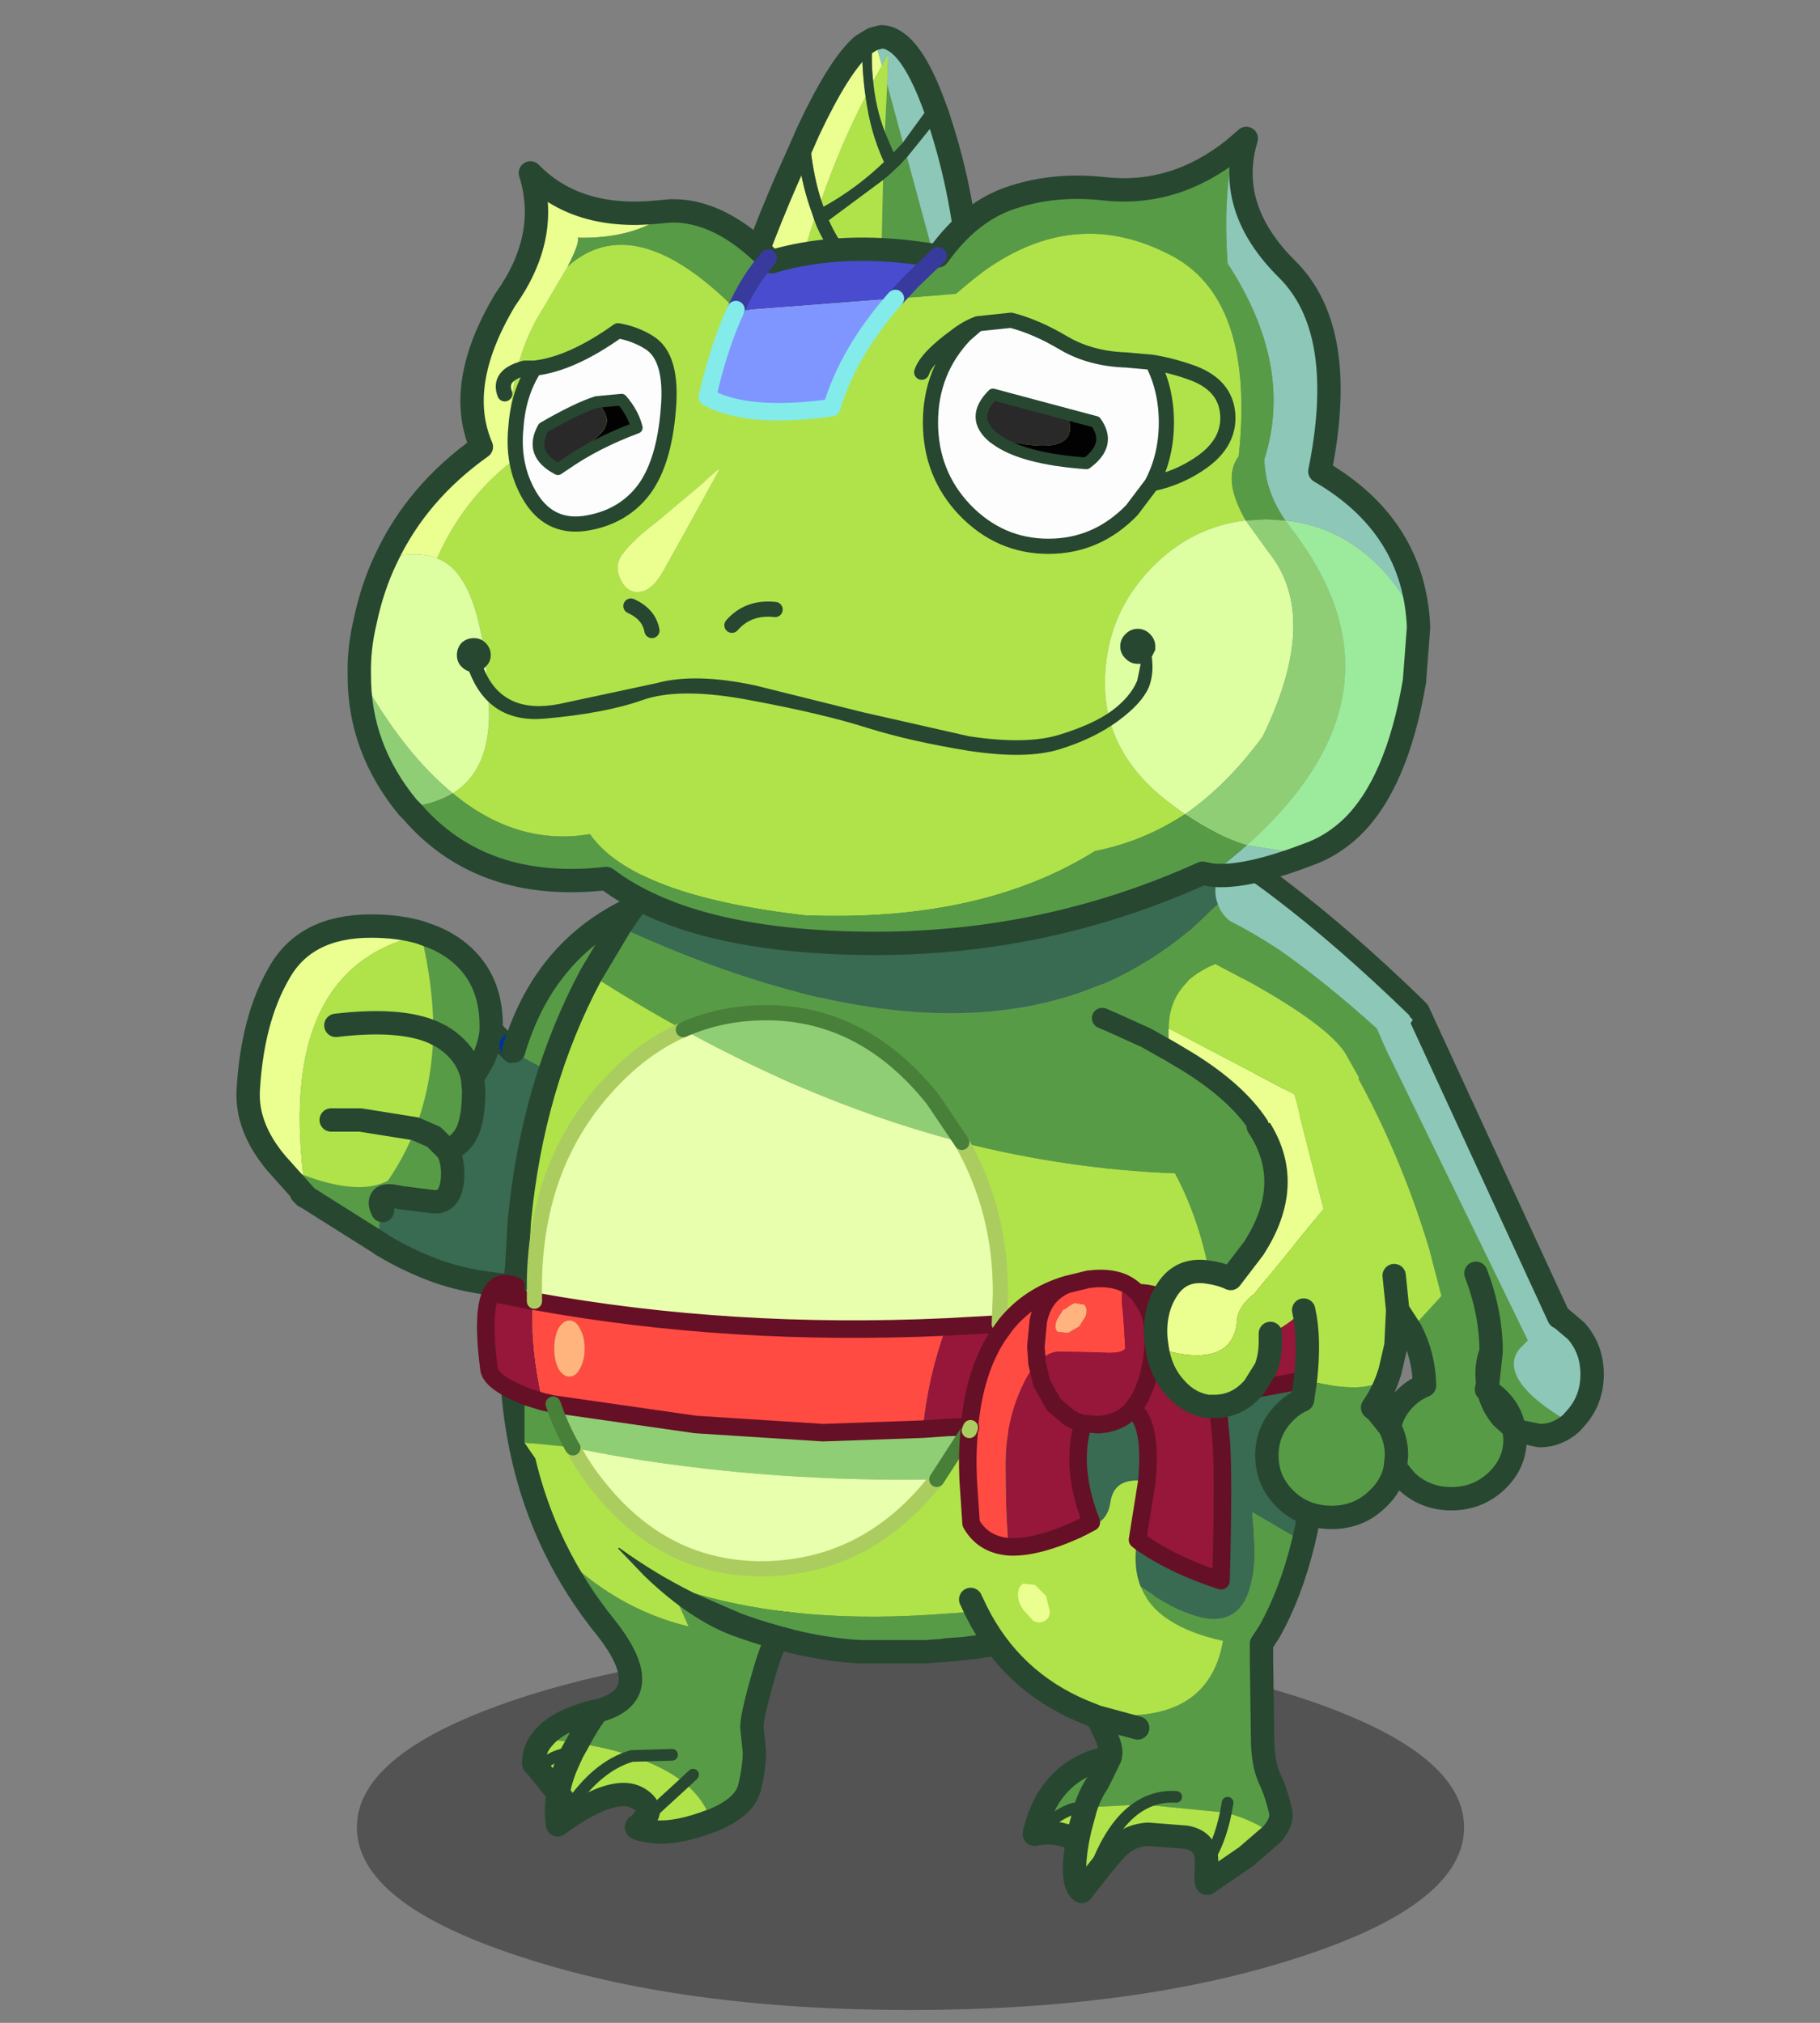 <svg xmlns:ffdec="https://www.free-decompiler.com/flash" xmlns:xlink="http://www.w3.org/1999/xlink" ffdec:objectType="frame" height="100" width="90" xmlns="http://www.w3.org/2000/svg"><rect width="100%" height="100%" fill="#808080" stroke="none"/><use ffdec:characterId="25" height="159.95" transform="translate(8.606 1.234) scale(.617)" width="125.05" xlink:href="#a"/><defs><g id="a" transform="translate(-27 -22.75)"><use ffdec:characterId="1" height="35.35" transform="translate(41.656 152.562) scale(.827)" width="107.3" xlink:href="#b"/><use ffdec:characterId="3" height="32.85" transform="translate(32.014 94.013) scale(.936)" width="37.65" xlink:href="#c"/><use ffdec:characterId="5" height="52.35" transform="translate(53.063 119.463) scale(.936)" width="30.55" xlink:href="#d"/><use ffdec:characterId="7" height="35.9" transform="translate(53.279 90.314) scale(.936)" width="29.35" xlink:href="#e"/><use ffdec:characterId="9" height="83.45" transform="translate(51.298 75.963) scale(.936)" width="74.65" xlink:href="#f"/><use ffdec:characterId="11" height="41.05" transform="translate(89.913 134.814) scale(.936)" width="31.8" xlink:href="#g"/><use ffdec:characterId="13" height="27.35" transform="translate(89.898 122.498) scale(.936)" width="23.3" xlink:href="#h"/><use ffdec:characterId="15" height="45.3" transform="translate(104.713 100.864) scale(.936)" width="39.4" xlink:href="#i"/><use ffdec:characterId="17" height="33.35" transform="translate(98.374 84.174) scale(.827)" width="35.3" xlink:href="#j"/><use ffdec:characterId="19" height="79.6" transform="translate(40.913 22.764) scale(.936)" width="92.7" xlink:href="#k"/><use ffdec:characterId="20" height="13.4" transform="translate(49.67 68.697) scale(.936)" width="59.8" xlink:href="#l"/><use ffdec:characterId="21" height="20.75" transform="translate(52.807 45.707) scale(.936)" width="63.3" xlink:href="#m"/></g><g id="n"><path d="M2.4 20.3Q-.2 17.2 0 14 .35 7.95 2.65 4 4.9 0 10.5 0q2.4 0 4.25.55l.05.2Q2.65 3.5 4.7 21.3l-2.3-1" fill="#eaff90" fill-rule="evenodd" transform="translate(1 1)"/><path d="M15.15.7q1.7.55 2.95 1.6 2.7 2.25 2.7 6.2v.45q-.1 1.15-.7 2.5L19.2 13q-.45-2.2-2.65-3.55l-.7-.35.7.35q2.2 1.35 2.65 3.55l.1 1.05q0 2.85-.8 4-.55.8-1.45 1.15l-1.15-1.15-1.6-.7 1.6.7 1.15 1.15q.5.9.45 2.2-.1 2.3-1.6 2.2l-2.8-.35-.5-.1-.3-.05q-.7-.05-.85.2-.3.35.05 1.05-.3.8-.3 1.85l.05.95-6.35-4h.05L4.7 21.3q4.8 1.8 7.25.5 1.45-2.1 2.35-4.45 1.45-3.85 1.55-8.25 0-3.95-1.05-8.35l.35-.05m7.5 10.05.05-.05.05.1-.1-.05" fill="#589b46" fill-rule="evenodd" transform="translate(1 1)"/><path d="m20.8 8.95 1.85 1.8.1.05q3.5 9.2 12.9 18.25-.9.6-1.7.85l-8 .95Q20.4 31 16.3 29.6q-1.95-.7-3.8-1.7l-1.05-.6-.2-.15-.05-.95q0-1.05.3-1.85-.35-.7-.05-1.05.15-.25.85-.2l.3.05.5.1 2.8.35q1.5.1 1.6-2.2.05-1.3-.45-2.2.9-.35 1.45-1.15.8-1.15.8-4L19.2 13l.9-1.55q.6-1.35.7-2.5M4.9 23.15h-.05l-.3-.3q-.6-.6.4.3H4.9" fill="#396a52" fill-rule="evenodd" transform="translate(1 1)"/><path d="M4.7 21.3Q2.65 3.5 14.8.75q1.05 4.4 1.05 8.35-.1 4.4-1.55 8.25-.9 2.35-2.35 4.45-2.45 1.3-7.25-.5m2.4-4.7h2.5l4.7.75-4.7-.75H7.1m.4-8.1q5.5-.65 8.35.6Q13 7.85 7.5 8.5" fill="#b0e349" fill-rule="evenodd" transform="translate(1 1)"/><path d="M15.75 1.55Q13.9 1 11.5 1 5.9 1 3.65 5 1.35 8.95 1 15q-.2 3.2 2.4 6.3l2.55 2.85m9.8-22.6.4.15q1.7.55 2.95 1.6 2.7 2.25 2.7 6.2v.45l1.85 1.8.05-.05m-6.85-1.6.7.35q2.2 1.35 2.65 3.55l.9-1.55q.6-1.35.7-2.5m14.85 20.1q-.9.6-1.7.85l-8 .95Q21.4 32 17.3 30.6q-1.95-.7-3.8-1.7l-1.05-.6-.2-.15-6.35-4h-.05l-.3-.3m12.5-3.65q.9-.35 1.45-1.15.8-1.15.8-4L20.2 14m-4.9 4.35 1.6.7 1.15 1.15q.5.9.45 2.2-.1 2.3-1.6 2.2l-2.8-.35-.5-.1m-.3-.05q-.7-.05-.85.2-.3.35.05 1.05m2.8-7-4.7-.75H8.1m8.75-7.5Q14 8.85 8.5 9.5" fill="none" stroke="#274731" stroke-linecap="round" stroke-linejoin="round" stroke-width="2"/><path d="m23.7 11.7-.2-.5" fill="none" stroke="#039" stroke-linecap="round" stroke-linejoin="round" stroke-width="2"/></g><g id="o"><path d="M.15 5.05.75 0q33.2 4.5 27.8 22.1-1 2.8-2.35 5-3.3 5.4-4.5 9.6-1.2 4.15-1.05 4.85l.2 1.95q0 1.3-.4 3-.4 1.75-3.25 2.9h-.05q-.6-1.85-2.3-3.25-1.7-1.35-4.5-2.3-2.05-.7-4.65-1.1l-2.95-.4Q4 40.8 7.3 40l.05.05q-.9 1.25-1.65 2.7.75-1.45 1.65-2.7L7.4 40q5.25-1.35.8-7.05Q5.55 29.7 3.75 26q5 5.2 11.45 6.75Q6.9 13.9.15 5.05m15.45 40.4-.75.7.75-.7m-1.8-1.7-3.45.1 3.45-.1" fill="#589b46" fill-rule="evenodd" transform="translate(1 1)"/><path d="M17.15 49.4q-2.85 1.1-4.8.95-1.55-.2-1.6-.4l.3-.25.15-.2.45-.55q.35-.6-.35-1.2t-1.65-.6q-2.1 0-5.65 2.6l1-1.5-.95-1.2L2.3 44.9l-.35-.4q0-1.25.8-2.15l2.95.4q2.6.4 4.65 1.1 2.8.95 4.5 2.3L11.2 49.5l3.65-3.35q1.7 1.4 2.3 3.25M3.75 26Q-.7 16.85.15 5.05 6.9 13.9 15.2 32.75 8.75 31.2 3.75 26m.3 21.05q.2-1.25.75-2.5l.45-1 .45-.8-.45.8-.45 1q-.55 1.25-.75 2.5m6.3-3.2Q7.4 44.7 5 48.25q2.4-3.55 5.35-4.4m-5.1-.3q-1.7.2-2.95 1.35 1.25-1.15 2.95-1.35" fill="#b0e349" fill-rule="evenodd" transform="translate(1 1)"/><path d="M1.15 6.05 1.75 1m27.8 22.1q-1 2.8-2.35 5-3.3 5.4-4.5 9.6-1.2 4.15-1.05 4.85l.2 1.95q0 1.3-.4 3-.4 1.75-3.25 2.9h-.05q-2.85 1.1-4.8.95-1.55-.2-1.6-.4l.05-.1.25-.15m.15-.2.45-.55q.35-.6-.35-1.2t-1.65-.6q-2.1 0-5.65 2.6-.2-1.35.05-2.7L3.3 45.9l-.35-.4q0-1.25.8-2.15Q5 41.8 8.3 41h.1q5.25-1.35.8-7.05Q6.55 30.7 4.75 27 .3 17.85 1.15 6.05m5.55 37.7-.45.8-.45 1q-.55 1.25-.75 2.5l.95 1.2m2.35-8.2q-.9 1.25-1.65 2.7M8.4 41l-.05.05" fill="none" stroke="#274731" stroke-linecap="round" stroke-linejoin="round" stroke-width="2"/><path d="m11.05 49.7.15-.2 3.65-3.35.75-.7M5 48.25q2.4-3.55 5.35-4.4l3.45-.1m-3.05 6.2.3-.25M4 49.75l1-1.5M2.3 44.9q1.25-1.15 2.95-1.35" fill="none" stroke="#274731" stroke-linecap="round" stroke-linejoin="round" transform="translate(1 1)"/></g><g id="p"><path d="M.6 14.75q9.5 5.65 22.7 5.1-1.6 4.75-5.15 9.2-3.6 4.45-7.25 4.85Q-2.6 26.2.6 14.75" fill="#396a52" fill-rule="evenodd" transform="translate(.45 1)"/><path d="m.6 14.75-.05-.1Q5.35-1.6 27.9.15q-2.35 12.6-4.6 19.7-13.2.55-22.7-5.1" fill="#589b46" fill-rule="evenodd" transform="translate(.45 1)"/><path d="M23.75 20.85q2.25-7.1 4.6-19.7Q5.8-.6 1 15.65M11.35 34.9q3.65-.4 7.25-4.85 3.55-4.45 5.15-9.2" fill="none" stroke="#274731" stroke-linecap="round" stroke-linejoin="round" stroke-width="2"/></g><g id="q"><path d="M68.3 71.1q-1.25 1.7-2.95 2.85l-.1-4.5 3.05 1.65m-56.9 1.4-.35-.25q-4.7-4.1-7.75-8.75l4.1.4.05.05q.9 1.7 2.15 3.25 5.7 7.2 14.25 7.1 8.55-.15 14.3-7.15l.45-.5 2.75-4.25v-.25l9.7-.25q-1.1 3.7.75 8.35l.2.3q1.2-.4 1.45-1.85.25-2.1 2.55-1.95h.55l-.55 5.2q-.25 1.3.1 2.6.35 1.25 1.25 2l-3.2 1.15-5.25-.75-8.15 1.1-1.5.1Q27 79.1 17.85 76.4q-3.25-1.6-6.45-3.9M2.55 50.1l.3-5.45Q3.95 32.9 9 23.45q3.95 2.55 7.9 4.7-3.65 1.6-6.7 5.05-5.85 6.55-6.05 16.4L4 51.4l-1.45-.3v-1M60 51.45l-1.2.2-.05-.05 1.25-.15-1.25.15-14.8 1.75.1-2.55q.05-7.1-3.3-13 9.1 2.3 18.25 2.65Q61.45 45 62.3 51.1l-2.3.35" fill="#b0e349" fill-rule="evenodd" transform="translate(.75 1)"/><path d="M60.95 19q6.5 9.65 9.5 28.55l.1.9.15 1.05-8.4 1.6Q61.45 45 59 40.45q-9.15-.35-18.25-2.65l-2.5-3.7q-5.8-7.25-13.95-7.4-4-.05-7.4 1.45Q12.95 26 9 23.45l2.45-4.1Q43.9 34.3 60.95 19M3.3 63.5v-4l.25.1 1.3.4.9.2q.65 1.9 1.65 3.7l-4.1-.4m50.85 14.2-3.05.8-9.2 1.5-1.15.15-1.5.1-.2.05-1.4.1H32.1q-4.7-.25-10.2-2.25l-4.05-1.75q9.15 2.7 21.4 1.75l1.5-.1 8.15-1.1 5.25.75" fill="#589b46" fill-rule="evenodd" transform="translate(.75 1)"/><path d="M16.9 28.15q3.4-1.5 7.4-1.45 8.15.15 13.95 7.4l2.5 3.7Q28.8 34.7 16.9 28.15m-9.45 35.8-.05-.05q-1-1.8-1.65-3.7l12.2 1.75 10.9.7 8.55-.3 2.15-.15 1.8-.05v.25l-2.75 4.25q-13.65.25-26.55-1.85l-2.3-.4-2.3-.45" fill="#90ce75" fill-rule="evenodd" transform="translate(.75 1)"/><path d="M40.75 37.8q3.35 5.9 3.3 13l-.1 2.55-4.55.25q-18.45.85-35.25-2.2v-1.8q.2-9.85 6.05-16.4 3.05-3.45 6.7-5.05 11.9 6.55 23.85 9.65M38.6 66.65l-.45.5q-5.75 7-14.3 7.15-8.55.1-14.25-7.1-1.25-1.55-2.15-3.25l2.3.45 2.3.4q12.9 2.1 26.55 1.85" fill="#e8ffae" fill-rule="evenodd" transform="translate(.75 1)"/><path d="M72.75 49.05q1.2 7.75-1 8.75l-.4.1-8.6 1.6-.25.05-21.15 2.6-1.8.05-2.15.15q.45-4.55 2-8.75l4.55-.25 14.8-1.75.05.05 1.2-.2 2.3-.35 8.4-1.6 2.05-.45M3.3 59.5Q.35 58.3.25 57.15q-1.1-8.5 2.3-7.05v1l-1.3-.25 1.3.25 1.45.3q-.2 4.05.85 8.6l-1.3-.4-.25-.1" fill="#961739" fill-rule="evenodd" transform="translate(.75 1)"/><path d="M4.15 51.4q16.8 3.05 35.25 2.2-1.55 4.2-2 8.75l-8.55.3-10.9-.7-12.2-1.75-.9-.2Q3.8 55.45 4 51.4h.15m2.05 2.35q-.35.7-.35 1.7t.35 1.7q.4.7.95.7.55 0 .9-.7.4-.7.4-1.7t-.4-1.7q-.35-.7-.9-.7t-.95.7" fill="#ff4b42" fill-rule="evenodd" transform="translate(.75 1)"/><path d="M11.45 19.35q3.35-5.1 7.95-9.45Q34-3.8 42.4 1.5q8.35 5.25 16.5 14.8l2.05 2.7q-17.05 15.3-49.5.35m59.9 38.55q.05 8.7-3.05 13.2l-3.05-1.65.1 4.5-.6.35-1.85.95-3.65 1.6v-.05l-.55-.5q-.4-.15-.75 0l-.6.25q-.9-.75-1.25-2-.35-1.3-.1-2.6l.55-5.2H56q-2.3-.15-2.55 1.95-.25 1.45-1.45 1.85l-.2-.3q-1.85-4.65-.75-8.35l-9.7.25 21.15-2.6.25-.05 8.6-1.6" fill="#396a52" fill-rule="evenodd" transform="translate(.75 1)"/><path d="m59.25 76.85.05.7-.55.6-.3.15q-2.9 1.2-6.9 2.15h-.05L42.15 82l-1.4.15-1.5.15h-.2l-1.4.1H32q-5-.25-10.8-2.35-3.7-1.35-7.65-5.15l-2.25-2.35.1-.05q3.2 2.3 6.45 3.9l4.05 1.75q5.5 2 10.2 2.25h5.55l1.4-.1.2-.05 1.5-.1L41.9 80l9.2-1.5 3.05-.8 3.2-1.15.6-.25q.35-.15.75 0l.55.5v.05" fill="#274731" fill-rule="evenodd" transform="translate(.75 1)"/><path d="M6.2 53.75q.4-.7.95-.7.55 0 .9.7.4.7.4 1.7t-.4 1.7q-.35.7-.9.7t-.95-.7q-.35-.7-.35-1.7t.35-1.7" fill="#ffb47e" fill-rule="evenodd" transform="translate(.75 1)"/><path d="M12.2 20.35q3.35-5.1 7.95-9.45 14.6-13.7 23-8.4 8.35 5.25 16.5 14.8L61.7 20q6.5 9.65 9.5 28.55l.1.9.15 1.05m.65 8.4q.05 8.7-3.05 13.2-1.25 1.7-2.95 2.85l-.6.35-1.85.95-3.65 1.6M3.3 51.1l.3-5.45q1.1-11.75 6.15-21.2l2.45-4.1" fill="none" stroke="#274731" stroke-linecap="round" stroke-linejoin="round" stroke-width="2"/><path d="M71.3 49.45q1.2 0 2.2.6 1.2 7.75-1 8.75l-.4.1-8.6 1.6-.25.05-21.15 2.6-1.8.05-2.15.15-8.55.3-10.9-.7L6.5 61.2l-.9-.2-1.3-.4-.25-.1Q1.1 59.3 1 58.15q-1.1-8.5 2.3-7.05m56.25 1.55 1.2-.2-1.25.15-14.8 1.75-4.55.25q-18.45.85-35.25-2.2h-.15l-1.45-.3-1.3-.25m58.75.6 2.3-.35 8.4-1.6 2.05-.45" fill="none" stroke="#651026" stroke-linecap="round" stroke-linejoin="round" stroke-width="1.5"/><path d="M41.5 38.8q3.35 5.9 3.3 13l-.1 2.55M4.9 52.4v-1.8q.2-9.85 6.05-16.4 3.05-3.45 6.7-5.05m21.7 38.5-.45.5q-5.75 7-14.3 7.15-8.55.1-14.25-7.1-1.25-1.55-2.15-3.25" fill="none" stroke="#abcd5f" stroke-linecap="round" stroke-linejoin="round" stroke-width="1.3"/><path d="M17.65 29.15q3.4-1.5 7.4-1.45 8.15.15 13.95 7.4l2.5 3.7M8.2 64.95l-.05-.05q-1-1.8-1.65-3.7m32.85 6.45 2.75-4.25" fill="none" stroke="#487f39" stroke-linecap="round" stroke-linejoin="round" stroke-width="1.3"/></g><g id="r"><path d="M28.5 9.1q-1.1 4.5-2.95 7.75l-.65 1v1.35l.1 7.05q.05 2.05.65 3.25.55 1.2.9 2.75.15.85-.75 1.9-1.5-1.2-3.95-1.85l-7.15-.7-4.85.25-1 .1q-1.45.4-3.3 2.2l-.1-.05q1.3-5.55 6.5-6.55l.05-.4q0-.85-1.2-3.05l3.5.95-3.5-.95-.15-.3q9.65 1.25 10.95-6.2-5.7-1.25-7.05-4.65 11.1 7.8 9.55-6.4l4.4 2.55M11.95 27.55 10.9 29.7q-.65.95-1.05 2.15.4-1.2 1.05-2.15l1.05-2.15m5.65 3.4q-1.55-.1-2.9.65 1.35-.75 2.9-.65m4.4.5-.15.85.15-.85" fill="#589b46" fill-rule="evenodd" transform="translate(1 1)"/><path d="M.5 15.1Q7 10.35 15 6.35q-1.5 3.9-.45 6.6 1.35 3.4 7.05 4.65-1.3 7.45-10.95 6.2l-1.1-.2Q3.45 21 .5 15.1m25.3 19.05-2.2 1.9-3.35 2.3q-.15 0-.05-1.8.05-1.85-1.8-2.15l-3.25-.25q-1.4.1-2.3.9-.75.65-2.45 2.85l-.9 1.15q-.55-.35-.6-1.65-.05-1.1.25-2.75-1.95-.9-3.6-.5 1.85-1.8 3.3-2.2l1-.1 4.85-.25q-2.7 1.5-4.3 6.3 1.6-4.8 4.3-6.3l7.15.7q-.55 2.65-1.65 4.25 1.1-1.6 1.65-4.25 2.45.65 3.95 1.85M5.5 12.8l-1-.1q-.45.25-.45.95 0 .6.4 1.25l.9 1q.55.25 1 0 .45-.25.45-.85l-.35-1.3-.95-.95m4.35 19.05-.5 1.85-.2.95.2-.95.5-1.85" fill="#b0e349" fill-rule="evenodd" transform="translate(1 1)"/><path d="m5.5 12.8.95.95.35 1.3q0 .6-.45.85t-1 0l-.9-1q-.4-.65-.4-1.25 0-.7.45-.95l1 .1" fill="#eaff90" fill-rule="evenodd" transform="translate(1 1)"/><path d="M15 6.35Q21.85 2.9 29.8 0q-.35 5.1-1.3 9.1l-4.4-2.55q1.55 14.2-9.55 6.4-1.05-2.7.45-6.6" fill="#396a52" fill-rule="evenodd" transform="translate(1 1)"/><path d="m1 15.05.5 1.05q2.95 5.9 9.05 8.5l1.25.5 3.5.95M30.8 1q-.35 5.1-1.3 9.1-1.1 4.5-2.95 7.75l-.65 1v1.35l.1 7.05q.05 2.05.65 3.25.55 1.2.9 2.75.15.85-.75 1.9l-2.2 1.9-3.35 2.3q-.15 0-.05-1.8.05-1.85-1.8-2.15l-3.25-.25q-1.4.1-2.3.9-.75.65-2.45 2.85l-.9 1.15q-.55-.35-.6-1.65-.05-1.1.25-2.75-1.95-.9-3.6-.5h-.1v-.05q1.3-5.55 6.5-6.55l.05-.4q0-.85-1.2-3.05m-.95 7.75q.4-1.2 1.05-2.15l1.05-2.15m-2.8 7.1.2-.95.5-1.85" fill="none" stroke="#274731" stroke-linecap="round" stroke-linejoin="round" stroke-width="2"/><path d="M5.55 34.15q1.85-1.8 3.3-2.2m5.85-.35q1.35-.75 2.9-.65m-7.2 6.95q1.6-4.8 4.3-6.3m7.15.7.15-.85m-.15.85q-.55 2.65-1.65 4.25" fill="none" stroke="#274731" stroke-linecap="round" stroke-linejoin="round" transform="translate(1 1)"/></g><g id="s"><path d="M8.5.5q-.8.35-1.35.9-.8.8-1.1 2.25l-.2 2.15.1 1.45-.1-1.45.2-2.15q.3-1.45 1.1-2.25Q7.7.85 8.5.5l1.85-.45.55-.05q1.4-.1 2.45.35l-.05.6q-.2.3 0 1.9l.05.6.15 2.5q-.15.4-1.4.4l-1.35-.05-2.9-.05q-1 0-1.9 1-.7.7-1.3 2.05-.7 1.5-1.05 3.2-.35 1.6-.35 3.3 0 3.5.15 5.7l.1 1.45q-2.2-.2-3.2-2L.05 17.2q-.1-2.3.1-4.2l.1-.25h-.1q.45-4.9 2.5-7.95l.65-.9q2-2.45 5.2-3.4m1.65 2.6q.15-.55-.15-.85l-.85-.15-1 .6-.5.8-.05.15q-.2.6.1.9l.9.1.95-.55.55-.85.05-.15" fill="#ff4b42" fill-rule="evenodd" transform="translate(.75 .75)"/><path d="m3.5 22.95-.1-1.45q-.15-2.2-.15-5.7 0-1.7.35-3.3.35-1.7 1.05-3.2.6-1.35 1.3-2.05.9-1 1.9-1l2.9.05 1.35.05q1.25 0 1.4-.4l-.15-2.5-.05-.6q-.2-1.6 0-1.9l.05-.6q.65.3 1.2.85l.15.15.75 1.2 2.15-.3q2.65 2 3.7 7.9l.2 1.45.2 2.1q.25 2.65 0 12.15-4.05-1.3-6.9-3.3l-.25-.2.8-5q.45-4.85-1.1-6.1l-.15-.1-.1.15q-1.05 1.1-2.8 1.2l-1.3-.1q-1.15 3.75.7 8.45l-.85.45H9.4l.05.15Q5.8 23.1 3.5 22.95m10.6-11.8.5-.65q1.1-1.9 1.3-4.75.1-1.9-.45-3.2.55 1.3.45 3.2-.2 2.85-1.3 4.75l-.5.65m-8.15-3.9.4 1.7L7.4 10.8l1.3 1.1q.55.35 1.2.5-.65-.15-1.2-.5l-1.3-1.1-1.05-1.85-.4-1.7" fill="#961739" fill-rule="evenodd" transform="translate(.75 .75)"/><path d="m10.15 3.1-.05.15-.55.85-.95.55-.9-.1q-.3-.3-.1-.9l.05-.15.5-.8 1-.6.85.15q.3.3.15.85" fill="#ffb37e" fill-rule="evenodd" transform="translate(.75 .75)"/><path d="m6.7 8-.1-1.45.2-2.15q.3-1.45 1.1-2.25.55-.55 1.35-.9-3.2.95-5.2 3.4l-.65.9Q1.35 8.6.9 13.5H1m-.1.25q-.2 1.9-.1 4.2l.25 3.75q1 1.8 3.2 2 2.3.15 5.95-1.5m3.9-21.1Q13.05.65 11.65.75L11.1.8l-1.85.45m6.05.7.15.15.75 1.2 2.15-.3q-1.3-1.05-3.05-1.05-.55-.55-1.2-.85m2.1 2.2q.55 1.3.45 3.2-.2 2.85-1.3 4.75l-.5.65.15.1q1.55 1.25 1.1 6.1l-.8 5 .25.2q2.85 2 6.9 3.3.25-9.5 0-12.15l-.2-2.1-.2-1.45Q21 5 18.35 3m-3.5 8.9-.1.15q-1.05 1.1-2.8 1.2l-1.3-.1q-1.15 3.75.7 8.45l-.85.45m.15-8.9q-.65-.15-1.2-.5l-1.3-1.1L7.1 9.7 6.7 8" fill="none" stroke="#651026" stroke-linecap="round" stroke-linejoin="round" stroke-width="1.5"/><path d="m1 13.5-.1.25" fill="none" stroke="#abcd5f" stroke-linecap="round" stroke-linejoin="round" stroke-width="1.3"/></g><g id="t"><path d="M8.8 9.8 12 7.5l2.4 9.4-6 7.35h-.05Q7.1 25.3 7 26.35q-.05 1.05-.5 1.75-.6 1-2 1.25-1.65.3-4.35-.55l-.1-.75q-.2-2.5 1-4.3 1.2-1.8 3.45-1.45 1.1.15 1.95.55L8.4 20.3q3.65-5.6.4-10.5" fill="#eaff90" fill-rule="evenodd" transform="translate(1 1)"/><path d="M.15 28.8q2.7.85 4.35.55 1.4-.25 2-1.25.45-.7.5-1.75.1-1.05 1.35-2.1h.05l6-7.35L12 7.5l4.55-3.25q4.3 7.45 6.9 16.05l1.05 4.05-2.65 2.9-1.1-1.7-.15 3.05-.5 2.15q-1.05 2.35-7.25.8.4-3.6-.15-6-1.35 1.3-2.85 2v.7q0 1.25-.4 2.3l-1 1.6q-1.4 1.65-3.4 1.65H4.5q-1.65-.25-2.85-1.65Q.45 30.8.15 28.8m20.6-3.25-.3-2.95.3 2.95" fill="#b0e349" fill-rule="evenodd" transform="translate(1 1)"/><path d="M16.55 4.25 19.3 2.3l12.6 25.85-.7.7q-1 1.25 0 2.8 1.05 1.65 4.4 3.6-1.2 1.05-2.7 1.05l-1.7-.35-.5-.3.1.95q0 2.1-1.6 3.6t-3.85 1.5q-2.25 0-3.85-1.5l-.95-1.15q-.3 1.55-1.55 2.7-1.6 1.55-3.9 1.55-2.35 0-3.95-1.55T9.55 38q0-2.2 1.6-3.75.65-.65 1.45-1l.25-1.7q6.2 1.55 7.25-.8-.5 1.7-1.5 3.15l.4.35 1.05 1.3q.3-1.45 1.45-2.55.7-.65 1.55-1-.05-2.55-1.2-4.75l2.65-2.9-1.05-4.05q-2.6-8.6-6.9-16.05m4 34.8.1-1.05q0-1.35-.6-2.45.6 1.1.6 2.45l-.1 1.05m8.2-9.95q-.35.9-.35 1.95l.05.85-.1.45.2.15q.3 1.25 1.15 2.25l1 .9q-.25-1.5-1.5-2.65l-.65-.5-.1-.6.3-2.8q0-3.3-1.3-6.7 1.3 3.4 1.3 6.7" fill="#589b46" fill-rule="evenodd" transform="translate(1 1)"/><path d="M19.3 2.3 22.5 0l12.05 26.15.2.1 1.3 1.1q1.35 1.55 1.35 3.7 0 2.15-1.35 3.7l-.45.5q-3.35-1.95-4.4-3.6-1-1.55 0-2.8l.7-.7L19.3 2.3" fill="#8dc7b8" fill-rule="evenodd" transform="translate(1 1)"/><path d="M9.8 10.8q3.25 4.9-.4 10.5l-1.95 2.55q-.85-.4-1.95-.55-2.25-.35-3.45 1.45-1.2 1.8-1 4.3l.1.75q.3 2 1.5 3.35 1.2 1.4 2.85 1.65h.55q2 0 3.4-1.65l1-1.6q.4-1.05.4-2.3v-.7M23.5 1l12.05 26.15.2.1 1.3 1.1q1.35 1.55 1.35 3.7 0 2.15-1.35 3.7l-.45.5q-1.2 1.05-2.7 1.05l-1.7-.35-.5-.3.1.95q0 2.1-1.6 3.6t-3.85 1.5q-2.25 0-3.85-1.5l-.95-1.15q-.3 1.55-1.55 2.7-1.6 1.55-3.9 1.55-2.35 0-3.95-1.55T10.55 39q0-2.2 1.6-3.75.65-.65 1.45-1l.25-1.7q.4-3.6-.15-6m9.15 1.7q1.15 2.2 1.2 4.75-.85.35-1.55 1-1.15 1.1-1.45 2.55.6 1.1.6 2.45l-.1 1.05m10.15-3.4-1-.9q-.85-1-1.15-2.25l-.2-.15.1-.45-.05-.85q0-1.05.35-1.95 0-3.3-1.3-6.7m1.3 6.7-.3 2.8.1.6.65.5q1.25 1.15 1.5 2.65M21.45 23.6l.3 2.95 1.1 1.7m-1.1-1.7-.15 3.05-.5 2.15q-.5 1.7-1.5 3.15l.4.35 1.05 1.3" fill="none" stroke="#274731" stroke-linecap="round" stroke-linejoin="round" stroke-width="2"/></g><g id="u"><path d="m15.1 5.05 1.8 1.25q1.4.95 2.85 2.05 6.4 4.85 13.4 11.65l.15.25-2.85 4.4-1.2-2.7q-5.05-4.55-9.5-7.65-2.45-1.6-4.8-2.8-.85-.75-1.1-1.6Q13 7.75 15.1 5.05" fill="#8dc7b8" fill-rule="evenodd" transform="translate(1 1)"/><path d="m30.45 24.65-2.9 2.1-1.35-2.4q-1.7-2.65-9.1-6.8l-3.5-1.85q-1.5.65-2.55 1.55l-.25.3q-1.7 1.75-1.7 4.4l-1.35-.65q-1 .6-.85 1.55L3.7 21.4l-1.15-3.7.4-.15q4.35-1.95 8.1-5.05l2.8-2.6q.25.85 1.1 1.6 2.35 1.2 4.8 2.8 4.45 3.1 9.5 7.65l1.2 2.7" fill="#589b46" fill-rule="evenodd" transform="translate(1 1)"/><path d="m13.85 9.9-2.8 2.6q-3.75 3.1-8.1 5.05l-.4.15-.05-.15L1.2 12Q-.05 5.7 0 .05q6.2-.3 10.7 2.3 2.1 1.2 4.4 2.7-2.1 2.7-1.25 4.85" fill="#396a52" fill-rule="evenodd" transform="translate(1 1)"/><path d="m21.8 30.4-4 .95q-2.1-3.2-6.75-6.1L9.3 24.2Q9 23 9.1 21.95l12.2 6.4.5 2.05" fill="#eaff90" fill-rule="evenodd" transform="translate(1 1)"/><path d="M27.55 26.75 21.8 30.4l-.5-2.05-12.2-6.4q0-2.65 1.7-4.4l.25-.3q1.05-.9 2.55-1.55l3.5 1.85q7.4 4.15 9.1 6.8l1.35 2.4" fill="#b0e349" fill-rule="evenodd" transform="translate(1 1)"/><path d="m16.1 6.05 1.8 1.25q1.4.95 2.85 2.05 6.4 4.85 13.4 11.65l.15.25m-15.5 11.1q-2.1-3.2-6.75-6.1L10.3 25.2l-2.4-1.35-3.2-1.45-1.05-.45M16.1 6.05q-2.3-1.5-4.4-2.7Q7.2.75 1 1.05" fill="none" stroke="#274731" stroke-linecap="round" stroke-linejoin="round" stroke-width="2"/></g><g id="v"><path d="M51.8 28.4q-.7 2.35-2.25 3.55-2.45 1.9-5 2.4l.1-12.9 1.4.2-1.4-.75.2-8.65.6-.5.85-.8.6-.65 4.9 18.1M45.2 4.05l1.35 5-.8.85L45 8.15l.2-4.1" fill="#589b46" fill-rule="evenodd" transform="translate(1 1)"/><path d="m44.55 34.35-1.8.15q-3.3 0-7.6-1.55 1.1-9.15 3.8-17.3l.25.65q1.9 4.2 5.45 5.15l-.1 12.9m.2-31.9.55-1-.1 2.6-.2 4.1q-.8-2.1-1-4.35l.75-1.35m.15 8.3q-2.35 2.25-5.15 3.8l-.2-.55q1.6-4.65 3.8-8.9.4 3.05 1.55 5.55v.1m-.25 10.15q-2.95-1.8-4.45-5.2l4.65-3.45-.2 8.65" fill="#b0e349" fill-rule="evenodd" transform="translate(1 1)"/><path d="m35.15 32.95-.5-.2q-4.65-1.8-2.4-8.9 1.95-6.4 5.3-13.75.4 2.8 1.2 4.95l.2.6q-2.7 8.15-3.8 17.3m3.35-25q2.6-5.5 4.55-7.2 0 2.3.3 4.35-2.2 4.25-3.8 8.9-.85-2.65-1.05-6.05M43.95.2l.15-.05.65 2.3L44 3.8q-.2-1.75-.05-3.6" fill="#eaff90" fill-rule="evenodd" transform="translate(1 1)"/><path d="m44.1.15.6-.15q.6 0 1.2.4 1.65 1.05 3.2 5.15l-2.55 3.5-1.35-5 .1-2.6-.55 1-.65-2.3m5.5 6.8q2.25 6.7 2.75 14.5.25 4.25-.55 6.95l-4.9-18.1 2.7-3.35" fill="#8dc7b8" fill-rule="evenodd" transform="translate(1 1)"/><path d="m49.1 5.55.45 1.2.05.2-2.7 3.35-.6.65-.85.8-.6.5-4.65 3.45q1.5 3.4 4.45 5.2l1.4.75-1.4-.2q-3.55-.95-5.45-5.15l-.25-.65-.2-.6q-.8-2.15-1.2-4.95l.75-1.7.2-.45q.2 3.4 1.05 6.05l.2.55q2.8-1.55 5.15-3.8l.05-.05-.05-.05q-1.15-2.5-1.55-5.55-.3-2.05-.3-4.35l.9-.55q-.15 1.85.05 3.6.2 2.25 1 4.35l.75 1.75.8-.85 2.55-3.5" fill="#274731" fill-rule="evenodd" transform="translate(1 1)"/><path d="m45.1 1.15.6-.15q.6 0 1.2.4 1.65 1.05 3.2 5.15l.45 1.2.05.2q2.25 6.7 2.75 14.5.25 4.25-.55 6.95-.7 2.35-2.25 3.55-2.45 1.9-5 2.4l-1.8.15q-3.3 0-7.6-1.55l-.5-.2q-4.65-1.8-2.4-8.9 1.95-6.4 5.3-13.75l.75-1.7.2-.45q2.6-5.5 4.55-7.2l.9-.55.15-.05z" fill="none" stroke="#274731" stroke-linecap="round" stroke-linejoin="round" stroke-width="2"/><path d="m45.9 22.4 1.35-.1h.1l3.75-.3q8.85-8.1 18.1-3.45 7.55 3.65 6.1 17.35-1.45 1.95.6 5.5-4.65.55-8.05 4.05-4.05 4.15-4 10.05.05 5.9 5.5 10.05l1.35 1Q67.1 68.9 63 69.7q-9.75 6.1-24.85 5.5-14.75-1.7-18.4-6.95Q13.5 69.3 8 64.75q3.25-2 3.1-7.25-.45-11.45-4.45-12.85 2.2-5 6.4-8.3-.75-7.7 2.65-13.05l2.15-3.65q5.7-5.05 14.4 3.7-1.45 3.1-2.45 7.5 3.4 1.9 10.65.9 1.4-4.75 5.45-9.35M30.8 37.1q.15-.35-1.55 1.25L25.5 41.5q-2.05 1.55-2.9 2.7-.85 1.05-.2 2.3.6 1.2 1.7 1 1.05-.15 2-1.9l2.75-4.95 1.95-3.55" fill="#b0e349" fill-rule="evenodd" transform="translate(1 1)"/><path d="M2.3 44.65Q4.95 39 10.45 35.1q-2.3-5.35 2.05-12.6 3.85-5.4 2.15-10.85Q18.6 15.7 25.55 15l1.1-.1q-2.9 2.4-7.95 2.3.2.4-.85 2.45L15.7 23.3q-3.4 5.35-2.65 13.05-4.2 3.3-6.4 8.3-1.7-.7-4.35 0m28.5-7.55-1.95 3.55-2.75 4.95q-.95 1.75-2 1.9-1.1.2-1.7-1-.65-1.25.2-2.3.85-1.15 2.9-2.7l3.75-3.15q1.7-1.6 1.55-1.25" fill="#eaff90" fill-rule="evenodd" transform="translate(1 1)"/><path d="M0 54.55q-.05-2.2.5-4.5.6-2.9 1.8-5.4 2.65-.7 4.35 0 4 1.4 4.45 12.85.15 5.25-3.1 7.25-4.25-3.45-8-10.2M75.9 41.4l1.95 2.7q4.5 5.55-.5 15.8-3.05 4.15-6.65 6.65l-1.35-1q-5.45-4.15-5.5-10.05-.05-5.9 4-10.05 3.4-3.5 8.05-4.05" fill="#ddffa1" fill-rule="evenodd" transform="translate(1 1)"/><path d="M4.15 65.95q-4.2-5.1-4.15-11.4 3.75 6.75 8 10.2-1.55.95-3.85 1.2M75.9 41.4l1.75-.1 1.65.1.5.7q10.85 14-3.8 27.1-2.5-.75-5.3-2.65 3.6-2.5 6.65-6.65 5-10.25.5-15.8l-1.95-2.7" fill="#90ce75" fill-rule="evenodd" transform="translate(1 1)"/><path d="m90.7 50.55-.35 4.6q-1.5 8.85-5.45 12.6-2.85 1.95-5.8 1.95l-3.1-.5q14.65-13.1 3.8-27.1l-.5-.7q4.7.5 8.15 4.05 2.2 2.3 3.25 5.1" fill="#9ceb9c" fill-rule="evenodd" transform="translate(1 1)"/><path d="m74.85 9.65 1.1-.95q-1.8 5.95 3.5 11.2 5.25 5.2 2.8 17.3 8.1 4.7 8.45 13.35-1.05-2.8-3.25-5.1Q84 41.9 79.3 41.4q-1.75-2.5-1.8-5.25 2.55-8-3.15-16.75-.4-5.55.5-9.75m10.05 58.1q-1.45 1.35-3.15 2.05-5.85 2.3-8.8 1.95L76 69.2l3.1.5q2.95 0 5.8-1.95" fill="#8dc7b8" fill-rule="evenodd" transform="translate(1 1)"/><path d="M49.55 18.75q2.75-3.85 6.35-5 3.6-1.2 7.8-.75 6.05.7 11.15-3.35-.9 4.2-.5 9.75 5.7 8.75 3.15 16.75.05 2.75 1.8 5.25l-1.65-.1-1.75.1q-2.05-3.55-.6-5.5 1.45-13.7-6.1-17.35Q59.95 13.9 51.1 22l-3.75.3h-.1l-1.35.1.1-.1 1.35-1.45 2.2-2.1m23.4 53-.75-.15q-13.6 6.15-28.75 6-15.15-.15-22.3-5.55Q10.5 73.25 4.5 66.3l-.35-.35q2.3-.25 3.85-1.2 5.5 4.55 11.75 3.5 3.65 5.25 18.4 6.95 15.1.6 24.85-5.5 4.1-.8 7.7-3.15 2.8 1.9 5.3 2.65l-3.05 2.55M26.65 14.9q3.9-.1 7.8 3.55l.55.5-.55.7q-1.2 1.5-2.2 3.7-8.7-8.75-14.4-3.7 1.05-2.05.85-2.45 5.05.1 7.95-2.3" fill="#589b46" fill-rule="evenodd" transform="translate(1 1)"/><path d="m35 18.95.3.3q5.4-1.6 12.05-.8l2.2.3-2.2 2.1L46 22.3l-.1.1-13.55 1.05-.1-.1q1-2.2 2.2-3.7l.55-.7" fill="#494cce" fill-rule="evenodd" transform="translate(1 1)"/><path d="m32.25 23.35.1.1L45.9 22.4q-4.05 4.6-5.45 9.35-7.25 1-10.65-.9 1-4.4 2.45-7.5" fill="#7f95ff" fill-rule="evenodd" transform="translate(1 1)"/><path d="M50.55 19.75q2.75-3.85 6.35-5 3.6-1.2 7.8-.75 6.05.7 11.15-3.35l1.1-.95q-1.8 5.95 3.5 11.2 5.25 5.2 2.8 17.3 8.1 4.7 8.45 13.35l-.35 4.6q-1.5 8.85-5.45 12.6-1.45 1.35-3.15 2.05-5.85 2.3-8.8 1.95l-.75-.15q-13.6 6.15-28.75 6-15.15-.15-22.3-5.55Q11.5 74.25 5.5 67.3l-.35-.35Q.95 61.85 1 55.55q-.05-2.2.5-4.5.6-2.9 1.8-5.4Q5.95 40 11.45 36.1q-2.3-5.35 2.05-12.6 3.85-5.4 2.15-10.85Q19.6 16.7 26.55 16l1.1-.1q3.9-.1 7.8 3.55l.55.5.3.3q5.4-1.6 12.05-.8l2.2.3" fill="none" stroke="#274731" stroke-linecap="round" stroke-linejoin="round" stroke-width="2"/><path d="m50.55 19.75-2.2 2.1L47 23.3l-.1.1m-13.65.95q1-2.2 2.2-3.7l.55-.7" fill="none" stroke="#383b9d" stroke-linecap="round" stroke-linejoin="round" stroke-width="1.5"/><path d="M33.25 24.35q-1.45 3.1-2.45 7.5 3.4 1.9 10.65.9 1.4-4.75 5.45-9.35" fill="none" stroke="#83ebe9" stroke-linecap="round" stroke-linejoin="round" stroke-width="1.5"/></g><g id="l"><path d="m43.15 57.8 9.05 2.05q4.95.75 7.8-.15 2.9-.9 4.45-2.05Q66 56.5 66.6 55.1l.3-1.45h-.25q-.6 0-1.05-.45-.45-.45-.45-1.05 0-.6.45-1.05.45-.45 1.05-.45.6 0 1.05.45.45.45.45 1.05v.3l-.3.6q.2 1.45-.25 2.6-.6 1.4-2.65 2.9T60 60.95q-2.85.9-7.8.15-4.95-.8-8.65-1.95-3.75-1.2-9.9-2.35-6.15-1.2-9.4-.05t-8.5 1.6q-4.65.35-6.35-4.05-.35-.1-.65-.4-.4-.4-.4-1t.4-1.05q.45-.4 1.05-.4.6 0 1 .4.45.45.45 1.05 0 .6-.45 1l-.15.15q1.6 3.95 6.4 3.05l8.4-1.8q3.3-.9 8.45.2l9.25 2.3" fill="#274731" fill-rule="evenodd" transform="translate(-8.35 -48.05)"/><path d="M23.55 2.3q1.4-1.6 3.7-1.35M14.9.65q1.55.7 1.8 2.1" fill="none" stroke="#274731" stroke-linecap="round" stroke-linejoin="round" stroke-width="1.3"/></g><g id="m"><path d="m67.85 38.25-1.7 2.25q-3 3.1-7.15 3.1t-7.15-3.1Q48.9 37.4 48.9 33t2.95-7.5l1.1-.95 2.85-.3q2.15.55 4.5 1.95 2.3 1.35 5.35 1.45l2.25.2q1.2 2.3 1.2 5.15 0 2.9-1.25 5.25M54.3 34.3l.15.1q2.25 1.7 7.8 2.1 2.2-1.6.8-3.55l-2.45-.65-6.35-1.7q-2 2 .05 3.7" fill="#fdfdfd" fill-rule="evenodd" transform="translate(-11.7 -23.5)"/><path d="m54.5 34.35-.2-.05q-2.05-1.7-.05-3.7l6.35 1.7q1.5 4-6.1 2.05" fill="#292929" fill-rule="evenodd" transform="translate(-11.7 -23.5)"/><path d="m54.45 34.4.05-.05q7.6 1.95 6.1-2.05l2.45.65q1.4 1.95-.8 3.55-5.55-.4-7.8-2.1" fill="#030202" fill-rule="evenodd" transform="translate(-11.7 -23.5)"/><path d="M56.2 4.35q1.8.3 3.55.95 2.7 1.05 2.9 3.45.2 2.4-2.15 4.1-1.95 1.4-4.35 1.9L54.45 17q-3 3.1-7.15 3.1T40.15 17q-2.95-3.1-2.95-7.5T40.15 2l1.1-.95q-.95.35-1.85 1.05-2.55 1.85-2.95 3.1m4.8-4.15 2.85-.3q2.15.55 4.5 1.95 2.3 1.35 5.35 1.45l2.25.2q1.2 2.3 1.2 5.15 0 2.9-1.25 5.25" fill="none" stroke="#274731" stroke-linecap="round" stroke-linejoin="round" stroke-width="1.3"/><path d="m54.3 34.3.15.1q2.25 1.7 7.8 2.1 2.2-1.6.8-3.55l-2.45-.65-6.35-1.7q-2 2 .05 3.7z" fill="none" stroke="#274731" stroke-linecap="round" stroke-linejoin="round" transform="translate(-11.7 -23.5)"/><path d="m20.3 31.25 2.15-.2q1 1.15 1.3 2.4-3.5 1.3-6.15 3.15.45-.85 1.85-1.7 2-1.25 1.7-2.35-.15-.65-.85-1.3" fill="#030202" fill-rule="evenodd" transform="translate(-11.7 -23.5)"/><path d="m17.6 36.6-.6.4q-2.5-1.3-1.25-3.55 2.85-1.65 4.55-2.2.7.65.85 1.3.3 1.1-1.7 2.35-1.4.85-1.85 1.7" fill="#292929" fill-rule="evenodd" transform="translate(-11.7 -23.5)"/><path d="M15 28.35q3.15-.35 7.15-3.2 1.45.25 2.65 1 2.05 1.25 1.65 5.75-.35 4.45-2.05 6.8-1.75 2.35-4.85 2.9-3.1.55-4.8-2.05-1.7-2.65-1.35-6.1.2-2.95 1.6-5.1m5.3 2.9q-1.7.55-4.55 2.2Q14.5 35.7 17 37l.6-.4q2.65-1.85 6.15-3.15-.3-1.25-1.3-2.4l-2.15.2" fill="#fdfdfd" fill-rule="evenodd" transform="translate(-11.7 -23.5)"/><path d="M3.3 4.85q3.15-.35 7.15-3.2 1.45.25 2.65 1 2.05 1.25 1.65 5.75-.35 4.45-2.05 6.8-1.75 2.35-4.85 2.9-3.1.55-4.8-2.05-1.7-2.65-1.35-6.1.2-2.95 1.6-5.1h-.85q-2.3.6-1.7 2.2" fill="none" stroke="#274731" stroke-linecap="round" stroke-linejoin="round" stroke-width="1.3"/><path d="m17.6 36.6-.6.4q-2.5-1.3-1.25-3.55 2.85-1.65 4.55-2.2l2.15-.2q1 1.15 1.3 2.4-3.5 1.3-6.15 3.15z" fill="none" stroke="#274731" stroke-linecap="round" stroke-linejoin="round" transform="translate(-11.7 -23.5)"/></g><use ffdec:characterId="2" height="32.85" width="37.65" xlink:href="#n" id="c"/><use ffdec:characterId="4" height="52.35" width="30.55" xlink:href="#o" id="d"/><use ffdec:characterId="6" height="35.9" width="29.35" xlink:href="#p" id="e"/><use ffdec:characterId="8" height="83.45" width="74.65" xlink:href="#q" id="f"/><use ffdec:characterId="10" height="41.05" width="31.8" xlink:href="#r" id="g"/><use ffdec:characterId="12" height="27.35" width="23.3" xlink:href="#s" id="h"/><use ffdec:characterId="14" height="45.3" width="39.4" xlink:href="#t" id="i"/><use ffdec:characterId="16" height="33.35" width="35.3" xlink:href="#u" id="j"/><use ffdec:characterId="18" height="79.6" width="92.7" xlink:href="#v" id="k"/><path d="M37.95 12.5Q22.2 17.7 0 17.7q-22.2 0-37.9-5.2Q-53.65 7.35-53.65 0q0-7.3 15.75-12.5 15.7-5.15 37.9-5.15t37.95 5.15Q53.65-7.3 53.65 0q0 7.35-15.7 12.5" fill-opacity=".353" fill-rule="evenodd" transform="translate(53.65 17.65)" id="b"/></defs></svg>